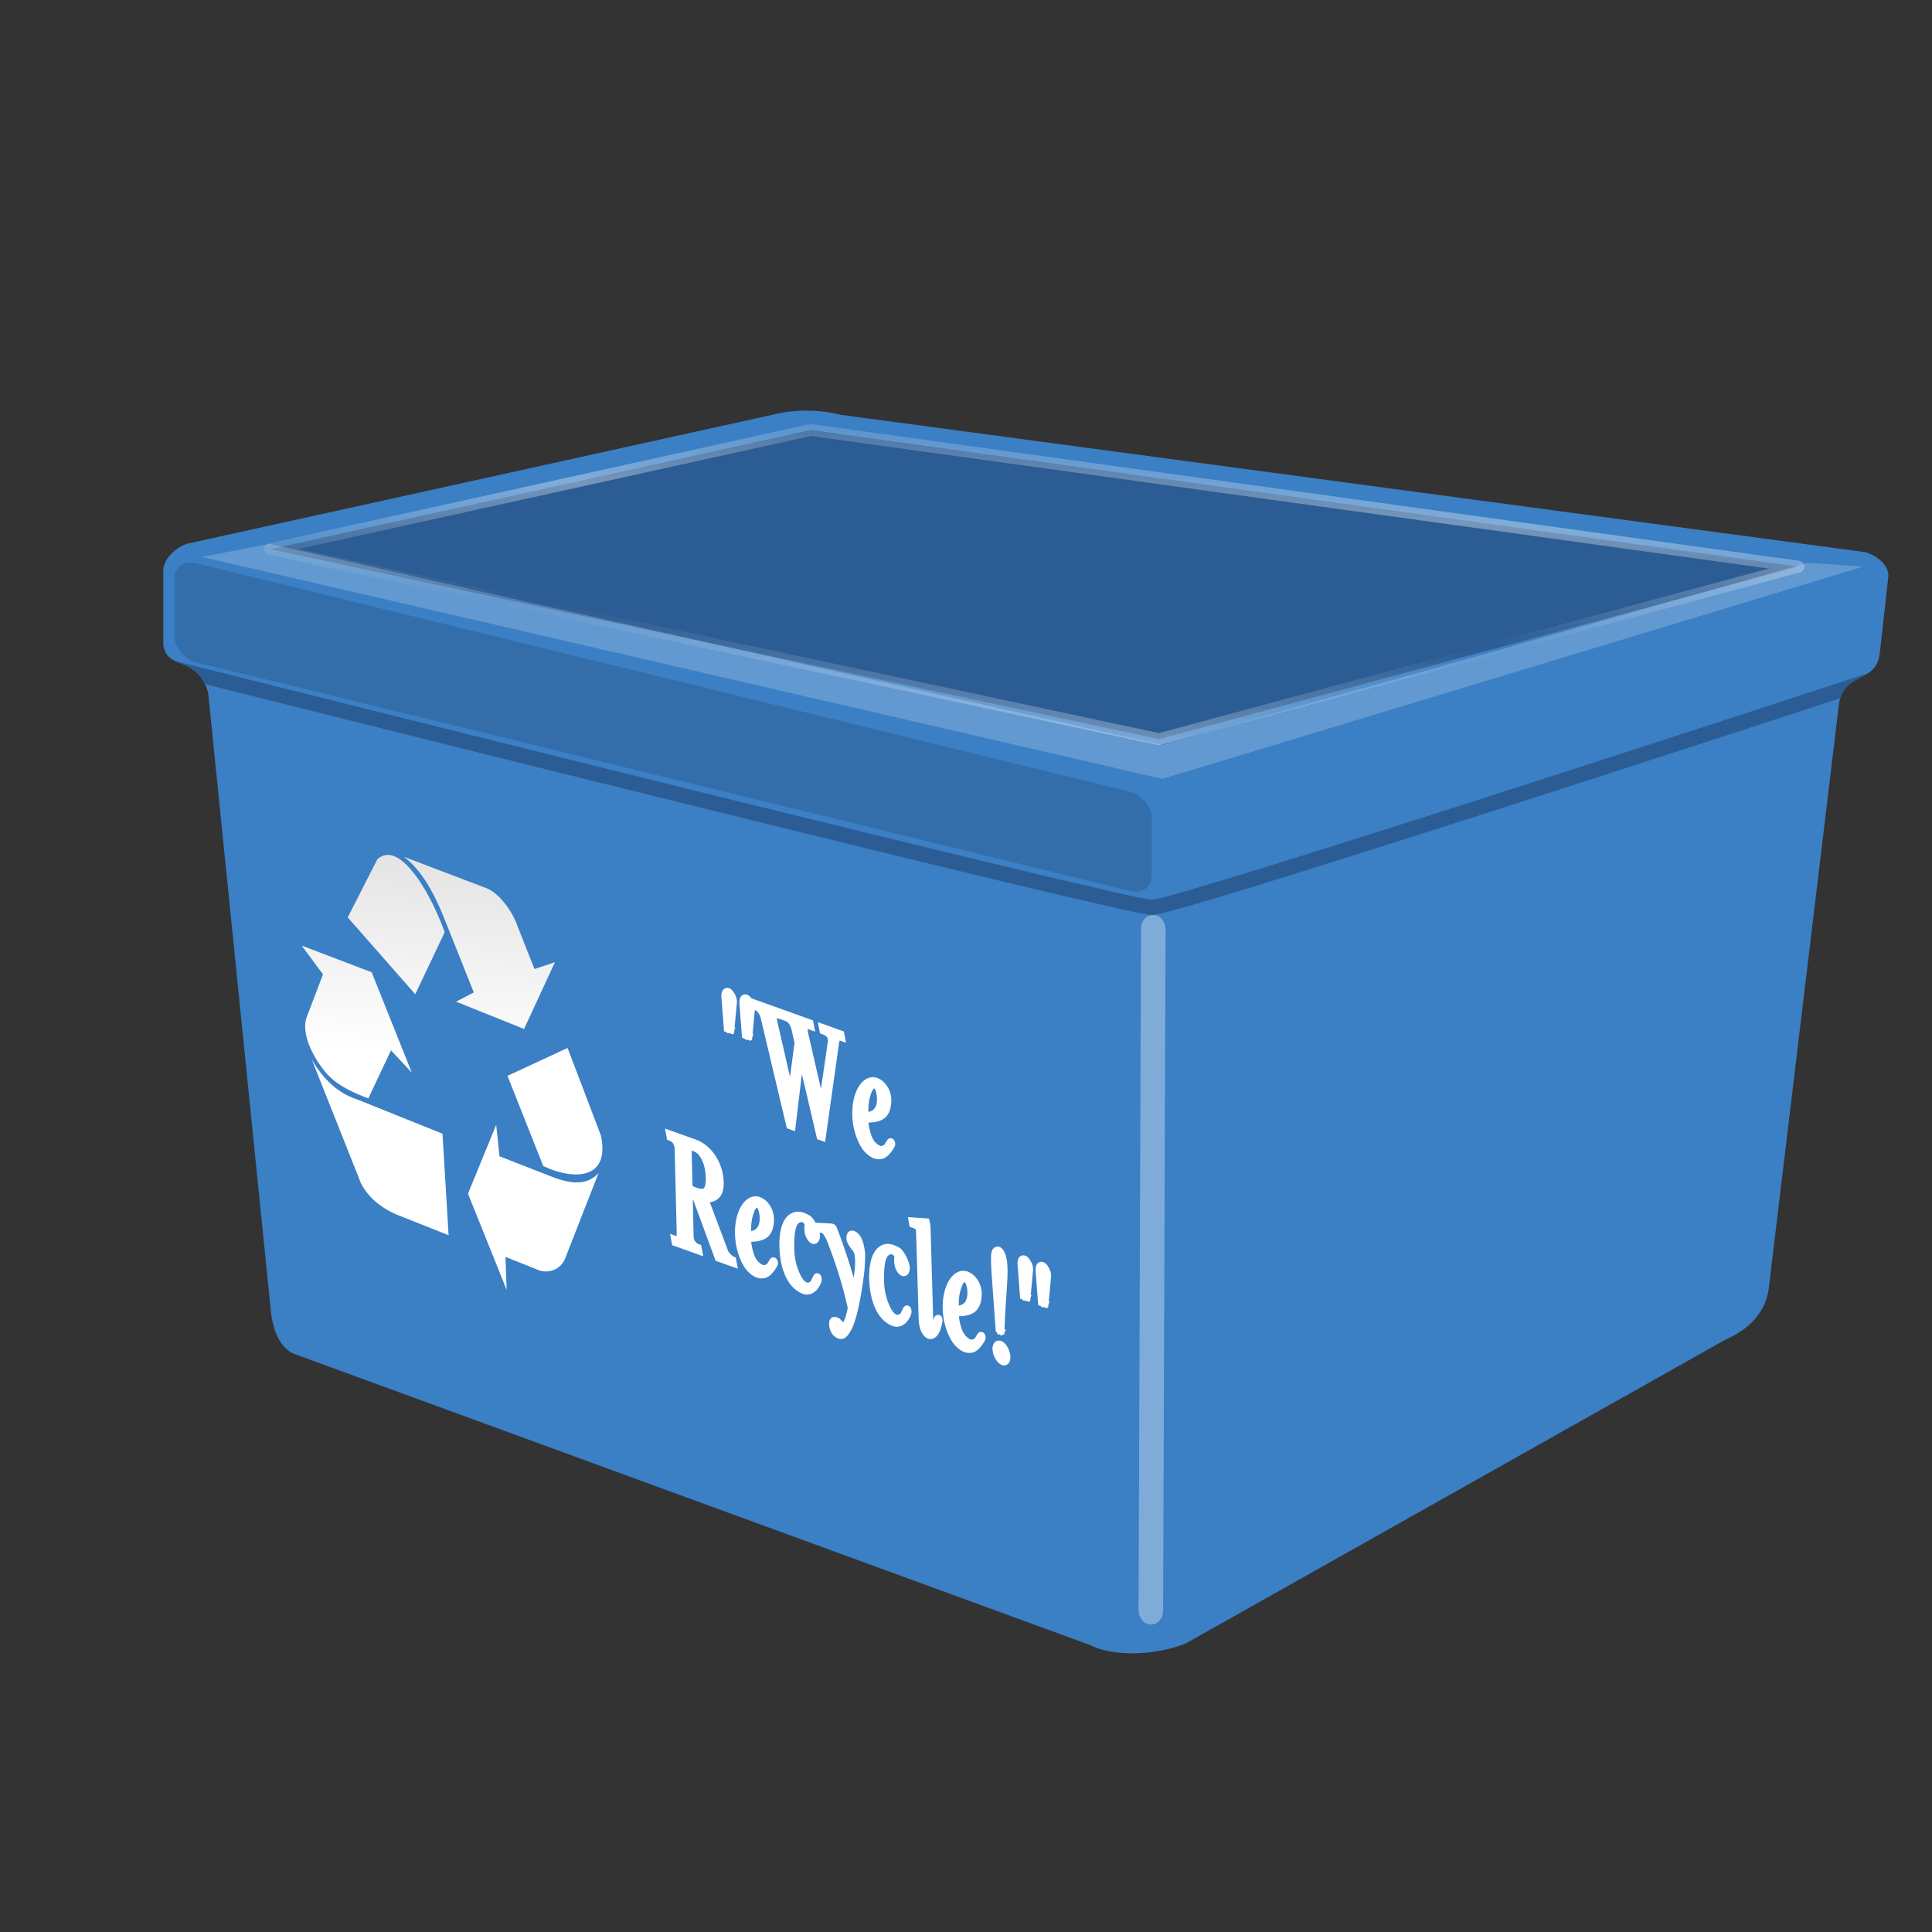 <svg xmlns:dc="http://purl.org/dc/elements/1.1/" xmlns:cc="http://creativecommons.org/ns#" xmlns:rdf="http://www.w3.org/1999/02/22-rdf-syntax-ns#" xmlns="http://www.w3.org/2000/svg" xmlns:xlink="http://www.w3.org/1999/xlink" version="1.1" id="svg2" viewBox="0 0 128 128" height="128" width="128"><rect x="0" y="0" width="128" height="128" fill="#333333" stroke="none"/><defs id="defs4"><linearGradient id="linearGradient3764"><stop id="stop3765" style="stop-color:#fff" offset="0"/><stop id="stop3766" style="stop-color:#fff;stop-opacity:0" offset="1"/></linearGradient><linearGradient id="linearGradient3753"><stop id="stop3754" style="stop-color:#000409" offset="0"/><stop id="stop3755" style="stop-color:#000409;stop-opacity:0" offset="1"/></linearGradient><linearGradient id="linearGradient3756" y2="50.089" xlink:href="#linearGradient3753" gradientUnits="userSpaceOnUse" y1="42.209" gradientTransform="matrix(1.002 0 0 .998 -.684 2.417)" x2="49.217" x1="51.093"/><linearGradient id="linearGradient3767" y2="74.253" xlink:href="#linearGradient3764" spreadMethod="reflect" gradientUnits="userSpaceOnUse" y1="47.679" gradientTransform="matrix(2.156 0 0 .464 2.88 -3.181)" x2="37.945" x1="43.776"/><linearGradient id="linearGradient3779" y2="81.604" gradientUnits="userSpaceOnUse" y1="54.479" gradientTransform="matrix(1.011 0 .132 .989 -9.096 -3.181)" x2="34.214" x1="36.66"><stop id="stop3769" style="stop-color:#ddd" offset="0"/><stop id="stop3770" style="stop-color:#fff" offset="1"/></linearGradient><linearGradient id="linearGradient3790" y2="70.461" xlink:href="#linearGradient3753" gradientUnits="userSpaceOnUse" y1="64.291" gradientTransform="matrix(1.302 0 0 .768 2.88 -3.181)" x2="120.595" x1="117.141"/></defs><g id="layer1" transform="translate(151.872 -673.456)"><g style="fill:none;stroke:none;stroke-linecap:square;stroke-miterlimit:10" id="g964" transform="translate(-341.778 580.355)"><g transform="translate(-242.111 -124.66)" id="g7" clip-path="url(#p.0)"><g id="layer1-7" transform="matrix(.701 0 0 .701 219.642 -73.375)"><g transform="translate(127.423 24.513)" id="g8421"><g transform="matrix(1.427 0 0 1.427 -60.136 229.984)" id="g2857" style="fill:none;stroke:none;stroke-linecap:square;stroke-miterlimit:10"><g clip-path="url(#p.0)" id="g7-9" transform="translate(-247.614 -119.158)"><g transform="translate(356.256 238.807)" id="g2917" style="fill:none;stroke:none;stroke-linecap:square;stroke-miterlimit:10"><g clip-path="url(#p.0)" id="g7-4" transform="translate(-346.66 -223.655)" style="stroke:#000;stroke-opacity:1"><g transform="translate(283.487 89.73)" id="g2977" style="fill:none;stroke:none;stroke-linecap:square;stroke-miterlimit:10"><g clip-path="url(#p.0)" id="g7-3" transform="translate(-272.375 -85.184)"><g transform="translate(314.715 193.997)" id="g3037" style="fill:none;stroke:none;stroke-linecap:square;stroke-miterlimit:10"><g clip-path="url(#p.0)" id="g7-8" transform="translate(-344.514 -182.38)"><g transform="matrix(.629 0 0 .629 427.082 221.884)" id="g3333"><path id="path3748" style="fill:#3b7fc5;fill-rule:evenodd;stroke:none;stroke-width:.312;fill-opacity:1" d="m13.612 39.008 6.572 64.803c.085 1.442.678 4.157 2.545 4.835l83.8 30.658c2.884 1.442 7.759.848 10.133-.254l56.72-31.93c2.544-1.103 4.326-2.97 4.58-5.599l7.335-61.076c.425-3.802 3.902-2.26 4.327-5.554l.89-8.016c.17-1.06-.933-2.248-2.417-2.672L80.137 9.734c-2.163-.594-5.045-.551-7.081 0L11.439 23.311c-1.612.509-2.715 2.036-2.545 3.054v7.634c.384 2.7 3.568 1.028 4.715 5z"/><path id="path3750" style="opacity:.597;fill:#214572;fill-rule:evenodd;stroke:url(#linearGradient3767);stroke-width:1.25;stroke-linejoin:round;stroke-opacity:.594;fill-opacity:1" d="m20.153 23.893 93.587 20.005 67.32-18.163L77.05 11.34z"/><path id="path2742" style="fill:url(#linearGradient3779);fill-rule:evenodd" d="M32.31 56.1c-.303.047-.601.18-.88.438l-3.12 6.125 7.11 8.093 3.099-6.531c-1.431-3.975-4.085-8.452-6.209-8.125zm1.931.188c1.889 1.467 3.157 3.79 4.29 6.625l3.052 7.656-1.87.968 7.164 2.875 3.25-7.03-2.154.718-1.792-4.531c-.575-1.683-2.067-3.576-3.315-4l-8.625-3.281zM23.456 65.63l2.248 3.031-1.666 4.375c-.837 1.978 1.005 4.933 2.133 6.157 1.11 1.205 2.77 1.956 4.307 2.53l2.387-5.062 2.188 2.344-4.222-10.562-7.375-2.812zm28 10.781L45.13 79.35l3.767 9.5c3.208 1.513 7.071 1.455 6.071-3.219l-3.511-9.219zm-26.93 1.218L29.7 90.661c1.001 1.92 2.75 2.96 4.51 3.594l4.72 1.875-.644-10.688-9.015-3.625c-1.387-.432-3.218-1.533-4.745-4.187zm19.416 6.875-2.97 7.25 4.069 10.125-.12-3.468 3.203 1.28c1.184.602 2.65.11 3.119-1.218l3.472-8.875c-1.246 1.338-2.967 1.135-4.985.344l-5.44-2.125-.348-3.313z"/><path id="text2783" style="fill:#fff;stroke:#fff;stroke-width:.755" d="m68.64 74.505.268-2.858c.048-.493-.328-1.018-.477-1.122-.248-.157-.439-.005-.395.554l.252 3.3.352.126m1.898.68.268-2.858c.048-.492-.328-1.017-.477-1.121-.248-.157-.439-.005-.395.554l.252 3.3.352.126m5.469 1.79 2.047 8.75.213.076 1.408-9.989c.034-.242.16-.69.609-.528l-.06-.328-1.92-.688.06.327c.17.061 1.007.276.868 1.245l-1.01 6.922-1.776-7.717c-.296-1.278.254-1.046.585-.928l-.06-.327-2.475-.888.06.328c.203.073.66.338.862 1.208l.32 1.406-.76 5.738-1.764-7.696c-.296-1.278.255-1.046.585-.928l-.06-.327-2.474-.887.06.327c.203.073.65.335.861 1.209l2.68 11.3.223.08.918-7.684m9.181 9.744c-.145.237-.396.334-.625.387-.23.054-.702-.132-1.134-.695-.37-.49-.654-1.542-.693-2.507.514-.02 1.117.01 1.662-.27.445-.23.726-.707.768-1.609.043-1.003-.565-1.866-1.226-2.103-1.152-.414-2.353 1.38-2.09 4.089.134 1.372.712 2.616 1.203 3.114.674.683 1.114.637 1.339.616.59-.043 1.125-1.023 1.172-1.141.055-.133-.056-.411-.14-.271l-.236.39m-2.434-3.199c-.017-1.008.011-1.609.332-2.512.129-.379.36-.635.557-.7.29-.1.587.16.725.956.177 1.014-.091 2.361-1.614 2.256m-18.5 8.223.723.361 2.363 6.417 1.557.558-.06-.327c-.171-.062-.681-.448-.837-.86l-2.093-5.559c.832-.024 1.587-.245 1.61-1.579.036-1.956-1.118-3.78-2.686-4.342l-2.624-.94.061.327c.31.11.823.414.84 1.251l.213 8.635c.034 1.15-.264.992-.584.877l.06.327 2.453.88-.06-.327c-.31-.111-.824-.415-.84-1.252l-.097-4.45m-.11-4.522c-.004-.29.047-.34.212-.416.391.072.954.206 1.36.844.45.705.63 1.415.667 2.362.067 1.925-.731 1.86-2.14 1.185l-.1-3.975m8.696 12.05c-.145.236-.396.332-.625.386-.23.054-.702-.133-1.135-.695-.369-.49-.653-1.542-.692-2.507.514-.02 1.117.01 1.662-.27.445-.23.726-.707.768-1.61.043-1.002-.565-1.866-1.226-2.103-1.152-.413-2.353 1.38-2.09 4.09.134 1.372.712 2.615 1.203 3.114.674.683 1.114.637 1.339.616.589-.043 1.125-1.023 1.172-1.142.055-.133-.056-.41-.14-.27l-.236.39m-2.434-3.199c-.017-1.008.011-1.609.332-2.513.129-.378.36-.635.557-.7.29-.1.587.16.725.956.177 1.015-.091 2.362-1.614 2.257m7.026 5.015c-.183.36-1.057.963-1.827-.672-.23-.49-.651-1.473-.656-3.002-.02-1.672.172-2.621.733-2.93.334-.186.626-.115.824.041.106.089.332.289.279.592-.039.224-.023.74.138 1.069.16.329.34.495.469.49.2.004.274-.292.27-.48-.014-.396-.286-1.002-.538-1.398-.264-.4-.402-.45-.74-.605-1.37-.628-2.405.614-2.227 3.514.127 2.032.845 3.648 2.091 4.197.217.094.544.195.961-.08.266-.177.593-.67.636-1.029-.001-.17-.081-.386-.161-.228l-.252.521m2.636 4.325c-.297-.31-.645-.47-.689-.06-.02.162.009.529.201.87.179.318.58.547.827.432.32-.157.637-.807.714-.984.454-1.042.843-2.923 1.178-5.469.07-.535.142-1.817.107-2.169-.051-.545-.219-1.505-.697-1.88-.45-.33-.51.038-.51.31.003.34.39.819.655 1.168.186.254.2.598.233.83.135 1.373-.348 3.39-.452 3.693-.628-2.263-1.213-4.137-2.111-6.513-.097-.256-.104-.343-.357-.366l-1.277-.067.061.277c.278.048.677-.216 1.298 1.416.562 1.475 1.5 4.07 2.093 6.897-.153.896-.414 1.634-.805 2.105l-.47-.49m6.822-.933c-.183.36-1.057.963-1.827-.672-.23-.49-.651-1.473-.656-3.003-.02-1.67.172-2.62.733-2.929.334-.186.625-.115.824.04.106.09.332.29.278.593-.038.224-.022.74.138 1.068.16.33.341.496.47.491.2.004.274-.292.27-.48-.014-.396-.286-1.002-.538-1.399-.264-.4-.402-.45-.74-.604-1.37-.628-2.405.614-2.227 3.514.127 2.032.845 3.647 2.091 4.196.217.095.544.195.961-.08.266-.176.593-.67.636-1.028-.001-.17-.081-.386-.161-.228l-.253.521m2.42-8.895a4.012 4.012 0 0 0-.097-.85l-1.463-.1.06.327c.566.203.709.22.734 1.112l.262 8.838c.042 1.357.625 1.872.955 1.77.472-.137.615-.765.757-1.292.089-.324.024-.619-.103-.444-.101.15-.153.947-.428 1.018-.448.111-.394-.837-.414-1.32l-.263-9.06m5.404 11.532c-.146.236-.397.333-.626.387-.229.053-.701-.133-1.134-.696-.37-.489-.654-1.541-.693-2.506.514-.02 1.117.01 1.663-.27.445-.231.725-.708.767-1.61.043-1.003-.564-1.866-1.226-2.103-1.151-.413-2.353 1.38-2.09 4.09.134 1.372.713 2.615 1.203 3.114.674.683 1.114.637 1.339.615.59-.043 1.125-1.022 1.173-1.141.055-.133-.056-.41-.14-.27l-.236.39m-2.434-3.2c-.018-1.007.01-1.608.331-2.512.13-.378.36-.635.557-.7.29-.1.588.16.725.956.178 1.014-.09 2.361-1.613 2.257m4.807 2.284c.076-2.333.175-3.197.285-5.076.11-1.778-.033-2.491-.171-2.863-.16-.431-.344-.565-.462-.556-.225.02-.27.26-.297.436-.042.257-.012 1.337.066 2.35l.405 5.579.174.13m-.47 2.14c.094.51.403.994.701 1.101.299.107.46-.209.365-.718-.094-.51-.403-.993-.701-1.1-.299-.108-.46.208-.365.718m3.211-5.674.268-2.859c.048-.492-.328-1.017-.477-1.122-.248-.156-.439-.005-.395.555l.252 3.3.352.126m1.898.68.268-2.858c.048-.492-.328-1.018-.477-1.122-.248-.157-.438-.005-.395.555l.252 3.299.352.126"/><path id="path3791" style="opacity:.204;fill:#fff;fill-rule:evenodd" d="m12.953 24.711 7.125-1.378 94.01 21.184 67.947-19.192 5.853.404-73.8 22.35-101.13-23.368z"/><rect id="rect3809" style="opacity:.3;fill:#000409;fill-opacity:.467" rx="2.387" ry="2.071" transform="skewY(13.753) scale(.971 1)" width="105.97" y="22.349" x="10.374" height="10.437"/><rect id="rect3797" style="opacity:1;fill:#7fabd9;fill-opacity:1;stroke-width:.685" rx="1.183" ry="1.439" transform="rotate(.255) skewX(.049)" width="2.585" y="61.921" x="112.067" height="74.677"/><path id="path857" transform="matrix(1.589 0 0 1.589 -8.208 -33.84)" d="M11.592 43.76c.614.289 1.416.457 1.92 1.51 4.495 1.127 13.706 3.443 27.601 6.886 8.472 2.1 17.002 4.199 23.53 5.774 3.263.787 6.028 1.442 8.035 1.902 1.003.23 1.817.413 2.414.537.298.062.54.11.728.143.19.033.295.056.448.056.29 0 .518-.075.974-.191a60.338 60.338 0 0 0 1.801-.496 337.372 337.372 0 0 0 5.82-1.764 1766.125 1766.125 0 0 0 16.805-5.34 4358.35 4358.35 0 0 0 20.223-6.572c.325-1.057 1.155-1.22 1.8-1.64-2.084.683-11.532 3.781-22.332 7.261a1764.758 1764.758 0 0 1-16.793 5.336 336.747 336.747 0 0 1-5.8 1.758c-.732.211-1.33.377-1.768.488-.438.112-.792.158-.73.158.038 0-.1-.008-.272-.039-.172-.03-.409-.077-.701-.138a132.52 132.52 0 0 1-2.395-.532c-2-.458-4.76-1.113-8.021-1.9a4234.192 4234.192 0 0 1-23.525-5.771c-14.982-3.713-26.537-6.617-29.762-7.426z" style="color:#000;font-style:normal;font-variant:normal;font-weight:400;font-stretch:normal;font-size:medium;line-height:normal;font-family:sans-serif;font-variant-ligatures:normal;font-variant-position:normal;font-variant-caps:normal;font-variant-numeric:normal;font-variant-alternates:normal;font-feature-settings:normal;text-indent:0;text-align:start;text-decoration:none;text-decoration-line:none;text-decoration-style:solid;text-decoration-color:#000;letter-spacing:normal;word-spacing:normal;text-transform:none;writing-mode:lr-tb;direction:ltr;text-orientation:mixed;dominant-baseline:auto;baseline-shift:baseline;text-anchor:start;white-space:normal;shape-padding:0;clip-rule:nonzero;display:inline;overflow:visible;visibility:visible;opacity:1;isolation:auto;mix-blend-mode:normal;color-interpolation:sRGB;color-interpolation-filters:linearRGB;solid-color:#000;solid-opacity:1;vector-effect:none;fill:#2c5c94;fill-opacity:1;fill-rule:nonzero;stroke:none;stroke-width:1px;stroke-linecap:butt;stroke-linejoin:miter;stroke-miterlimit:10;stroke-dasharray:none;stroke-dashoffset:0;stroke-opacity:1;color-rendering:auto;image-rendering:auto;shape-rendering:auto;text-rendering:auto;enable-background:accumulate"/></g></g></g></g></g></g></g></g></g></g></g></g></g></g></svg>